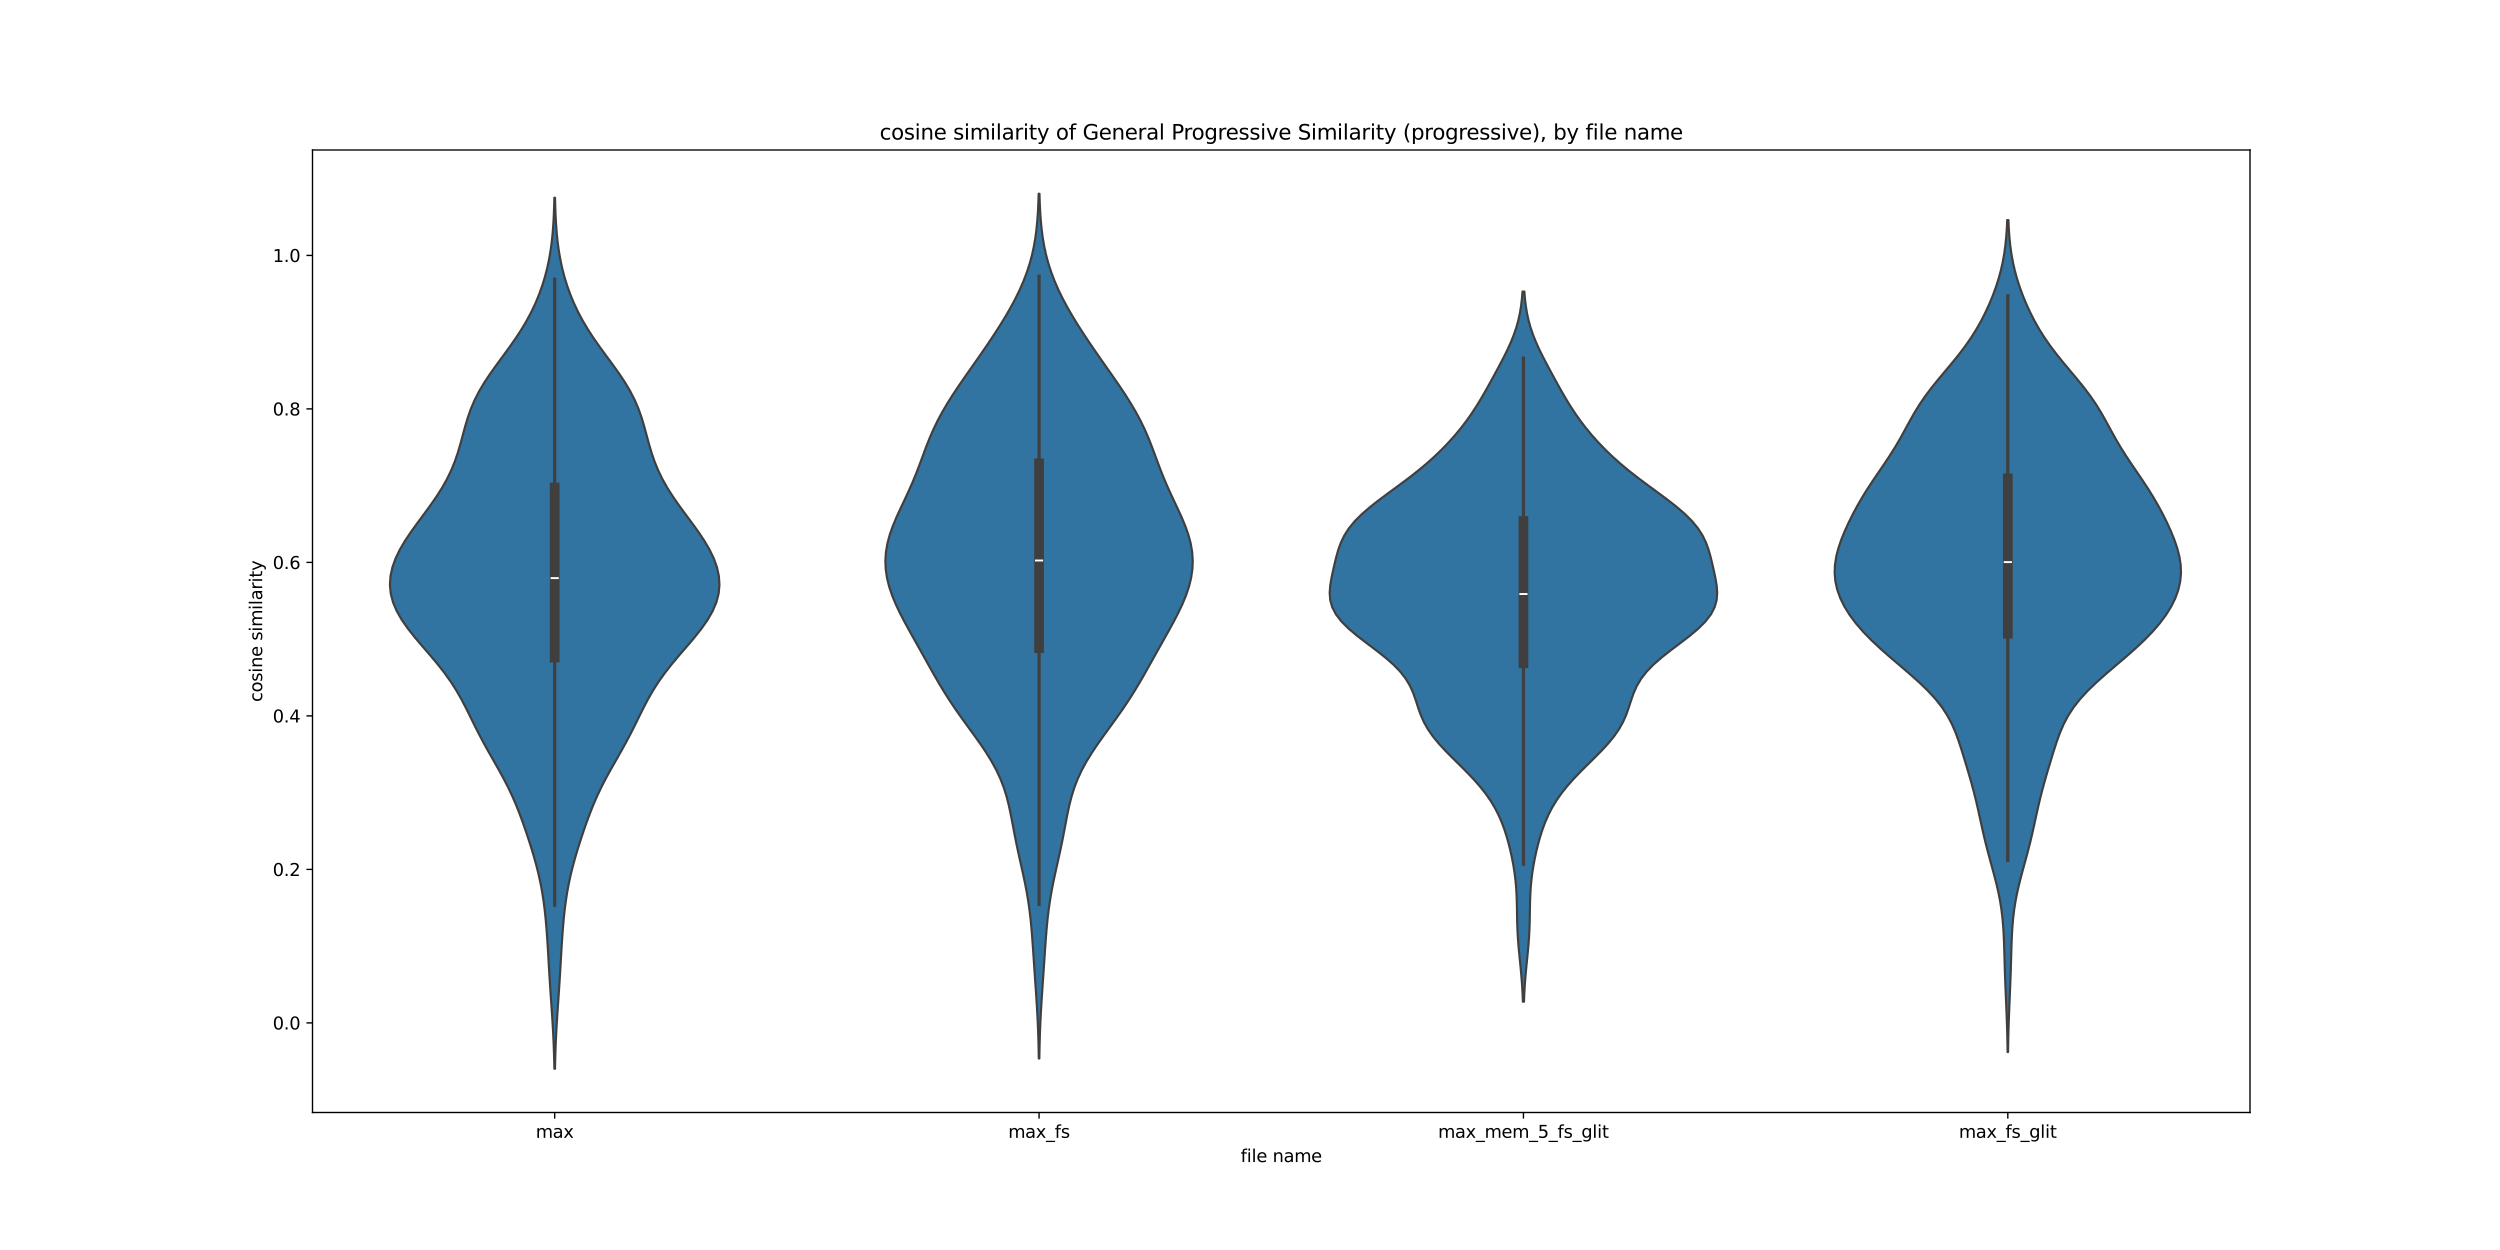 <?xml version="1.0" encoding="utf-8" standalone="no"?>
<!DOCTYPE svg PUBLIC "-//W3C//DTD SVG 1.1//EN"
  "http://www.w3.org/Graphics/SVG/1.1/DTD/svg11.dtd">
<svg xmlns:xlink="http://www.w3.org/1999/xlink" width="1440pt" height="720pt" viewBox="0 0 1440 720" xmlns="http://www.w3.org/2000/svg" version="1.1">
 <defs>
  <style type="text/css">*{stroke-linejoin: round; stroke-linecap: butt}</style>
 </defs>
 <g id="figure_1">
  <g id="patch_1">
   <path d="M 0 720 
L 1440 720 
L 1440 0 
L 0 0 
z
" style="fill: #ffffff"/>
  </g>
  <g id="axes_1">
   <g id="patch_2">
    <path d="M 180 640.8 
L 1296 640.8 
L 1296 86.4 
L 180 86.4 
z
" style="fill: #ffffff"/>
   </g>
   <g id="PolyCollection_1">
    <defs>
     <path id="m0dd99c6bcc" d="M 319.689 -104.4 
L 319.311 -104.4 
L 319.205 -109.468 
L 319.06 -114.535 
L 318.868 -119.603 
L 318.63 -124.671 
L 318.347 -129.738 
L 318.028 -134.806 
L 317.687 -139.874 
L 317.337 -144.941 
L 316.992 -150.009 
L 316.662 -155.077 
L 316.351 -160.144 
L 316.054 -165.212 
L 315.761 -170.279 
L 315.458 -175.347 
L 315.128 -180.415 
L 314.751 -185.482 
L 314.307 -190.55 
L 313.775 -195.618 
L 313.132 -200.685 
L 312.355 -205.753 
L 311.426 -210.821 
L 310.335 -215.888 
L 309.084 -220.956 
L 307.69 -226.024 
L 306.177 -231.091 
L 304.571 -236.159 
L 302.886 -241.227 
L 301.119 -246.294 
L 299.248 -251.362 
L 297.232 -256.43 
L 295.033 -261.497 
L 292.624 -266.565 
L 290.01 -271.633 
L 287.23 -276.7 
L 284.356 -281.768 
L 281.475 -286.835 
L 278.664 -291.903 
L 275.974 -296.971 
L 273.405 -302.038 
L 270.91 -307.106 
L 268.395 -312.174 
L 265.743 -317.241 
L 262.84 -322.309 
L 259.596 -327.377 
L 255.973 -332.444 
L 251.993 -337.512 
L 247.743 -342.58 
L 243.372 -347.647 
L 239.067 -352.715 
L 235.035 -357.783 
L 231.477 -362.85 
L 228.561 -367.918 
L 226.405 -372.986 
L 225.077 -378.053 
L 224.592 -383.121 
L 224.927 -388.189 
L 226.035 -393.256 
L 227.851 -398.324 
L 230.293 -403.391 
L 233.266 -408.459 
L 236.647 -413.527 
L 240.295 -418.594 
L 244.055 -423.662 
L 247.77 -428.73 
L 251.299 -433.797 
L 254.53 -438.865 
L 257.391 -443.933 
L 259.853 -449 
L 261.93 -454.068 
L 263.675 -459.136 
L 265.174 -464.203 
L 266.542 -469.271 
L 267.912 -474.339 
L 269.426 -479.406 
L 271.213 -484.474 
L 273.374 -489.542 
L 275.962 -494.609 
L 278.972 -499.677 
L 282.341 -504.745 
L 285.958 -509.812 
L 289.686 -514.88 
L 293.387 -519.948 
L 296.939 -525.015 
L 300.253 -530.083 
L 303.277 -535.15 
L 305.989 -540.218 
L 308.391 -545.286 
L 310.494 -550.353 
L 312.316 -555.421 
L 313.874 -560.489 
L 315.184 -565.556 
L 316.264 -570.624 
L 317.134 -575.692 
L 317.816 -580.759 
L 318.334 -585.827 
L 318.717 -590.895 
L 318.99 -595.962 
L 319.179 -601.03 
L 319.304 -606.098 
L 319.696 -606.098 
L 319.696 -606.098 
L 319.821 -601.03 
L 320.01 -595.962 
L 320.283 -590.895 
L 320.666 -585.827 
L 321.184 -580.759 
L 321.866 -575.692 
L 322.736 -570.624 
L 323.816 -565.556 
L 325.126 -560.489 
L 326.684 -555.421 
L 328.506 -550.353 
L 330.609 -545.286 
L 333.011 -540.218 
L 335.723 -535.15 
L 338.747 -530.083 
L 342.061 -525.015 
L 345.613 -519.948 
L 349.314 -514.88 
L 353.042 -509.812 
L 356.659 -504.745 
L 360.028 -499.677 
L 363.038 -494.609 
L 365.626 -489.542 
L 367.787 -484.474 
L 369.574 -479.406 
L 371.088 -474.339 
L 372.458 -469.271 
L 373.826 -464.203 
L 375.325 -459.136 
L 377.07 -454.068 
L 379.147 -449 
L 381.609 -443.933 
L 384.47 -438.865 
L 387.701 -433.797 
L 391.23 -428.73 
L 394.945 -423.662 
L 398.705 -418.594 
L 402.353 -413.527 
L 405.734 -408.459 
L 408.707 -403.391 
L 411.149 -398.324 
L 412.965 -393.256 
L 414.073 -388.189 
L 414.408 -383.121 
L 413.923 -378.053 
L 412.595 -372.986 
L 410.439 -367.918 
L 407.523 -362.85 
L 403.965 -357.783 
L 399.933 -352.715 
L 395.628 -347.647 
L 391.257 -342.58 
L 387.007 -337.512 
L 383.027 -332.444 
L 379.404 -327.377 
L 376.16 -322.309 
L 373.257 -317.241 
L 370.605 -312.174 
L 368.09 -307.106 
L 365.595 -302.038 
L 363.026 -296.971 
L 360.336 -291.903 
L 357.525 -286.835 
L 354.644 -281.768 
L 351.77 -276.7 
L 348.99 -271.633 
L 346.376 -266.565 
L 343.967 -261.497 
L 341.768 -256.43 
L 339.752 -251.362 
L 337.881 -246.294 
L 336.114 -241.227 
L 334.429 -236.159 
L 332.823 -231.091 
L 331.31 -226.024 
L 329.916 -220.956 
L 328.665 -215.888 
L 327.574 -210.821 
L 326.645 -205.753 
L 325.868 -200.685 
L 325.225 -195.618 
L 324.693 -190.55 
L 324.249 -185.482 
L 323.872 -180.415 
L 323.542 -175.347 
L 323.239 -170.279 
L 322.946 -165.212 
L 322.649 -160.144 
L 322.338 -155.077 
L 322.008 -150.009 
L 321.663 -144.941 
L 321.313 -139.874 
L 320.972 -134.806 
L 320.653 -129.738 
L 320.37 -124.671 
L 320.132 -119.603 
L 319.94 -114.535 
L 319.795 -109.468 
L 319.689 -104.4 
z
" style="stroke: #3f3f3f; stroke-width: 1.25"/>
    </defs>
    <g clip-path="url(#p8e306c3097)">
     <use xlink:href="#m0dd99c6bcc" x="0" y="720" style="fill: #3274a1; stroke: #3f3f3f; stroke-width: 1.25"/>
    </g>
   </g>
   <g id="PolyCollection_2">
    <defs>
     <path id="m94f3ed10e0" d="M 598.657 -110.306 
L 598.343 -110.306 
L 598.255 -115.337 
L 598.134 -120.368 
L 597.973 -125.4 
L 597.769 -130.431 
L 597.521 -135.462 
L 597.235 -140.493 
L 596.917 -145.525 
L 596.579 -150.556 
L 596.231 -155.587 
L 595.884 -160.618 
L 595.542 -165.65 
L 595.203 -170.681 
L 594.858 -175.712 
L 594.489 -180.743 
L 594.073 -185.775 
L 593.58 -190.806 
L 592.987 -195.837 
L 592.274 -200.868 
L 591.432 -205.9 
L 590.47 -210.931 
L 589.413 -215.962 
L 588.297 -220.993 
L 587.169 -226.025 
L 586.071 -231.056 
L 585.031 -236.087 
L 584.053 -241.119 
L 583.108 -246.15 
L 582.136 -251.181 
L 581.056 -256.212 
L 579.773 -261.244 
L 578.197 -266.275 
L 576.259 -271.306 
L 573.922 -276.337 
L 571.186 -281.369 
L 568.089 -286.4 
L 564.704 -291.431 
L 561.128 -296.462 
L 557.469 -301.494 
L 553.828 -306.525 
L 550.292 -311.556 
L 546.916 -316.587 
L 543.72 -321.619 
L 540.691 -326.65 
L 537.789 -331.681 
L 534.96 -336.712 
L 532.156 -341.744 
L 529.344 -346.775 
L 526.52 -351.806 
L 523.708 -356.837 
L 520.962 -361.869 
L 518.352 -366.9 
L 515.964 -371.931 
L 513.881 -376.962 
L 512.181 -381.994 
L 510.933 -387.025 
L 510.187 -392.056 
L 509.977 -397.087 
L 510.316 -402.119 
L 511.19 -407.15 
L 512.557 -412.181 
L 514.345 -417.212 
L 516.453 -422.244 
L 518.76 -427.275 
L 521.138 -432.306 
L 523.477 -437.337 
L 525.696 -442.369 
L 527.763 -447.4 
L 529.695 -452.431 
L 531.553 -457.462 
L 533.427 -462.494 
L 535.41 -467.525 
L 537.587 -472.556 
L 540.013 -477.587 
L 542.709 -482.619 
L 545.666 -487.65 
L 548.847 -492.681 
L 552.199 -497.712 
L 555.665 -502.744 
L 559.188 -507.775 
L 562.72 -512.806 
L 566.22 -517.837 
L 569.655 -522.869 
L 572.997 -527.9 
L 576.22 -532.931 
L 579.296 -537.962 
L 582.196 -542.994 
L 584.889 -548.025 
L 587.346 -553.056 
L 589.542 -558.087 
L 591.46 -563.119 
L 593.095 -568.15 
L 594.451 -573.181 
L 595.545 -578.212 
L 596.402 -583.244 
L 597.052 -588.275 
L 597.53 -593.306 
L 597.871 -598.337 
L 598.104 -603.369 
L 598.259 -608.4 
L 598.741 -608.4 
L 598.741 -608.4 
L 598.896 -603.369 
L 599.129 -598.337 
L 599.47 -593.306 
L 599.948 -588.275 
L 600.598 -583.244 
L 601.455 -578.212 
L 602.549 -573.181 
L 603.905 -568.15 
L 605.54 -563.119 
L 607.458 -558.087 
L 609.654 -553.056 
L 612.111 -548.025 
L 614.804 -542.994 
L 617.704 -537.962 
L 620.78 -532.931 
L 624.003 -527.9 
L 627.345 -522.869 
L 630.78 -517.837 
L 634.28 -512.806 
L 637.812 -507.775 
L 641.335 -502.744 
L 644.801 -497.712 
L 648.153 -492.681 
L 651.334 -487.65 
L 654.291 -482.619 
L 656.987 -477.587 
L 659.413 -472.556 
L 661.59 -467.525 
L 663.573 -462.494 
L 665.447 -457.462 
L 667.305 -452.431 
L 669.237 -447.4 
L 671.304 -442.369 
L 673.523 -437.337 
L 675.862 -432.306 
L 678.24 -427.275 
L 680.547 -422.244 
L 682.655 -417.212 
L 684.443 -412.181 
L 685.81 -407.15 
L 686.684 -402.119 
L 687.023 -397.087 
L 686.813 -392.056 
L 686.067 -387.025 
L 684.819 -381.994 
L 683.119 -376.962 
L 681.036 -371.931 
L 678.648 -366.9 
L 676.038 -361.869 
L 673.292 -356.837 
L 670.48 -351.806 
L 667.656 -346.775 
L 664.844 -341.744 
L 662.04 -336.712 
L 659.211 -331.681 
L 656.309 -326.65 
L 653.28 -321.619 
L 650.084 -316.587 
L 646.708 -311.556 
L 643.172 -306.525 
L 639.531 -301.494 
L 635.872 -296.462 
L 632.296 -291.431 
L 628.911 -286.4 
L 625.814 -281.369 
L 623.078 -276.337 
L 620.741 -271.306 
L 618.803 -266.275 
L 617.227 -261.244 
L 615.944 -256.212 
L 614.864 -251.181 
L 613.892 -246.15 
L 612.947 -241.119 
L 611.969 -236.087 
L 610.929 -231.056 
L 609.831 -226.025 
L 608.703 -220.993 
L 607.587 -215.962 
L 606.53 -210.931 
L 605.568 -205.9 
L 604.726 -200.868 
L 604.013 -195.837 
L 603.42 -190.806 
L 602.927 -185.775 
L 602.511 -180.743 
L 602.142 -175.712 
L 601.797 -170.681 
L 601.458 -165.65 
L 601.116 -160.618 
L 600.769 -155.587 
L 600.421 -150.556 
L 600.083 -145.525 
L 599.765 -140.493 
L 599.479 -135.462 
L 599.231 -130.431 
L 599.027 -125.4 
L 598.866 -120.368 
L 598.745 -115.337 
L 598.657 -110.306 
z
" style="stroke: #3f3f3f; stroke-width: 1.25"/>
    </defs>
    <g clip-path="url(#p8e306c3097)">
     <use xlink:href="#m94f3ed10e0" x="0" y="720" style="fill: #3274a1; stroke: #3f3f3f; stroke-width: 1.25"/>
    </g>
   </g>
   <g id="PolyCollection_3">
    <defs>
     <path id="m7e63acc185" d="M 877.808 -143.017 
L 877.192 -143.017 
L 877.025 -147.149 
L 876.8 -151.28 
L 876.511 -155.412 
L 876.164 -159.544 
L 875.771 -163.676 
L 875.355 -167.808 
L 874.948 -171.939 
L 874.579 -176.071 
L 874.277 -180.203 
L 874.056 -184.335 
L 873.913 -188.467 
L 873.828 -192.598 
L 873.766 -196.73 
L 873.68 -200.862 
L 873.528 -204.994 
L 873.271 -209.125 
L 872.888 -213.257 
L 872.369 -217.389 
L 871.716 -221.521 
L 870.937 -225.653 
L 870.039 -229.784 
L 869.018 -233.916 
L 867.861 -238.048 
L 866.537 -242.18 
L 865.003 -246.312 
L 863.206 -250.443 
L 861.093 -254.575 
L 858.615 -258.707 
L 855.741 -262.839 
L 852.466 -266.971 
L 848.821 -271.102 
L 844.874 -275.234 
L 840.734 -279.366 
L 836.543 -283.498 
L 832.464 -287.629 
L 828.663 -291.761 
L 825.283 -295.893 
L 822.424 -300.025 
L 820.114 -304.157 
L 818.297 -308.288 
L 816.832 -312.42 
L 815.504 -316.552 
L 814.054 -320.684 
L 812.22 -324.816 
L 809.774 -328.947 
L 806.568 -333.079 
L 802.562 -337.211 
L 797.836 -341.343 
L 792.587 -345.474 
L 787.105 -349.606 
L 781.735 -353.738 
L 776.827 -357.87 
L 772.679 -362.002 
L 769.494 -366.133 
L 767.354 -370.265 
L 766.209 -374.397 
L 765.9 -378.529 
L 766.203 -382.661 
L 766.881 -386.792 
L 767.743 -390.924 
L 768.678 -395.056 
L 769.684 -399.188 
L 770.851 -403.32 
L 772.34 -407.451 
L 774.332 -411.583 
L 776.983 -415.715 
L 780.382 -419.847 
L 784.529 -423.978 
L 789.331 -428.11 
L 794.621 -432.242 
L 800.193 -436.374 
L 805.834 -440.506 
L 811.364 -444.637 
L 816.65 -448.769 
L 821.617 -452.901 
L 826.24 -457.033 
L 830.527 -461.165 
L 834.499 -465.296 
L 838.182 -469.428 
L 841.593 -473.56 
L 844.749 -477.692 
L 847.666 -481.824 
L 850.37 -485.955 
L 852.899 -490.087 
L 855.298 -494.219 
L 857.615 -498.351 
L 859.886 -502.482 
L 862.128 -506.614 
L 864.334 -510.746 
L 866.474 -514.878 
L 868.5 -519.01 
L 870.362 -523.141 
L 872.012 -527.273 
L 873.418 -531.405 
L 874.567 -535.537 
L 875.468 -539.669 
L 876.144 -543.8 
L 876.629 -547.932 
L 876.962 -552.064 
L 878.038 -552.064 
L 878.038 -552.064 
L 878.371 -547.932 
L 878.856 -543.8 
L 879.532 -539.669 
L 880.433 -535.537 
L 881.582 -531.405 
L 882.988 -527.273 
L 884.638 -523.141 
L 886.5 -519.01 
L 888.526 -514.878 
L 890.666 -510.746 
L 892.872 -506.614 
L 895.114 -502.482 
L 897.385 -498.351 
L 899.702 -494.219 
L 902.101 -490.087 
L 904.63 -485.955 
L 907.334 -481.824 
L 910.251 -477.692 
L 913.407 -473.56 
L 916.818 -469.428 
L 920.501 -465.296 
L 924.473 -461.165 
L 928.76 -457.033 
L 933.383 -452.901 
L 938.35 -448.769 
L 943.636 -444.637 
L 949.166 -440.506 
L 954.807 -436.374 
L 960.379 -432.242 
L 965.669 -428.11 
L 970.471 -423.978 
L 974.618 -419.847 
L 978.017 -415.715 
L 980.668 -411.583 
L 982.66 -407.451 
L 984.149 -403.32 
L 985.316 -399.188 
L 986.322 -395.056 
L 987.257 -390.924 
L 988.119 -386.792 
L 988.797 -382.661 
L 989.1 -378.529 
L 988.791 -374.397 
L 987.646 -370.265 
L 985.506 -366.133 
L 982.321 -362.002 
L 978.173 -357.87 
L 973.265 -353.738 
L 967.895 -349.606 
L 962.413 -345.474 
L 957.164 -341.343 
L 952.438 -337.211 
L 948.432 -333.079 
L 945.226 -328.947 
L 942.78 -324.816 
L 940.946 -320.684 
L 939.496 -316.552 
L 938.168 -312.42 
L 936.703 -308.288 
L 934.886 -304.157 
L 932.576 -300.025 
L 929.717 -295.893 
L 926.337 -291.761 
L 922.536 -287.629 
L 918.457 -283.498 
L 914.266 -279.366 
L 910.126 -275.234 
L 906.179 -271.102 
L 902.534 -266.971 
L 899.259 -262.839 
L 896.385 -258.707 
L 893.907 -254.575 
L 891.794 -250.443 
L 889.997 -246.312 
L 888.463 -242.18 
L 887.139 -238.048 
L 885.982 -233.916 
L 884.961 -229.784 
L 884.063 -225.653 
L 883.284 -221.521 
L 882.631 -217.389 
L 882.112 -213.257 
L 881.729 -209.125 
L 881.472 -204.994 
L 881.32 -200.862 
L 881.234 -196.73 
L 881.172 -192.598 
L 881.087 -188.467 
L 880.944 -184.335 
L 880.723 -180.203 
L 880.421 -176.071 
L 880.052 -171.939 
L 879.645 -167.808 
L 879.229 -163.676 
L 878.836 -159.544 
L 878.489 -155.412 
L 878.2 -151.28 
L 877.975 -147.149 
L 877.808 -143.017 
z
" style="stroke: #3f3f3f; stroke-width: 1.25"/>
    </defs>
    <g clip-path="url(#p8e306c3097)">
     <use xlink:href="#m7e63acc185" x="0" y="720" style="fill: #3274a1; stroke: #3f3f3f; stroke-width: 1.25"/>
    </g>
   </g>
   <g id="PolyCollection_4">
    <defs>
     <path id="m469a678c5e" d="M 1156.637 -114.022 
L 1156.363 -114.022 
L 1156.288 -118.863 
L 1156.185 -123.703 
L 1156.052 -128.544 
L 1155.889 -133.385 
L 1155.702 -138.225 
L 1155.499 -143.066 
L 1155.292 -147.906 
L 1155.092 -152.747 
L 1154.91 -157.587 
L 1154.752 -162.428 
L 1154.612 -167.268 
L 1154.478 -172.109 
L 1154.324 -176.949 
L 1154.116 -181.79 
L 1153.815 -186.631 
L 1153.384 -191.471 
L 1152.791 -196.312 
L 1152.019 -201.152 
L 1151.067 -205.993 
L 1149.954 -210.833 
L 1148.718 -215.674 
L 1147.409 -220.514 
L 1146.083 -225.355 
L 1144.788 -230.195 
L 1143.561 -235.036 
L 1142.412 -239.876 
L 1141.329 -244.717 
L 1140.277 -249.558 
L 1139.21 -254.398 
L 1138.083 -259.239 
L 1136.869 -264.079 
L 1135.562 -268.92 
L 1134.177 -273.76 
L 1132.743 -278.601 
L 1131.281 -283.441 
L 1129.784 -288.282 
L 1128.201 -293.122 
L 1126.434 -297.963 
L 1124.349 -302.804 
L 1121.799 -307.644 
L 1118.659 -312.485 
L 1114.858 -317.325 
L 1110.402 -322.166 
L 1105.375 -327.006 
L 1099.932 -331.847 
L 1094.27 -336.687 
L 1088.595 -341.528 
L 1083.098 -346.368 
L 1077.936 -351.209 
L 1073.223 -356.05 
L 1069.036 -360.89 
L 1065.421 -365.731 
L 1062.408 -370.571 
L 1060.02 -375.412 
L 1058.276 -380.252 
L 1057.187 -385.093 
L 1056.753 -389.933 
L 1056.946 -394.774 
L 1057.714 -399.614 
L 1058.976 -404.455 
L 1060.636 -409.296 
L 1062.603 -414.136 
L 1064.808 -418.977 
L 1067.212 -423.817 
L 1069.809 -428.658 
L 1072.608 -433.498 
L 1075.61 -438.339 
L 1078.789 -443.179 
L 1082.081 -448.02 
L 1085.386 -452.86 
L 1088.598 -457.701 
L 1091.635 -462.542 
L 1094.469 -467.382 
L 1097.146 -472.223 
L 1099.776 -477.063 
L 1102.502 -481.904 
L 1105.461 -486.744 
L 1108.744 -491.585 
L 1112.366 -496.425 
L 1116.264 -501.266 
L 1120.315 -506.106 
L 1124.37 -510.947 
L 1128.287 -515.788 
L 1131.959 -520.628 
L 1135.326 -525.469 
L 1138.372 -530.309 
L 1141.115 -535.15 
L 1143.586 -539.99 
L 1145.814 -544.831 
L 1147.816 -549.671 
L 1149.597 -554.512 
L 1151.154 -559.352 
L 1152.48 -564.193 
L 1153.572 -569.034 
L 1154.441 -573.874 
L 1155.104 -578.715 
L 1155.589 -583.555 
L 1155.929 -588.396 
L 1156.156 -593.236 
L 1156.844 -593.236 
L 1156.844 -593.236 
L 1157.071 -588.396 
L 1157.411 -583.555 
L 1157.896 -578.715 
L 1158.559 -573.874 
L 1159.428 -569.034 
L 1160.52 -564.193 
L 1161.846 -559.352 
L 1163.403 -554.512 
L 1165.184 -549.671 
L 1167.186 -544.831 
L 1169.414 -539.99 
L 1171.885 -535.15 
L 1174.628 -530.309 
L 1177.674 -525.469 
L 1181.041 -520.628 
L 1184.713 -515.788 
L 1188.63 -510.947 
L 1192.685 -506.106 
L 1196.736 -501.266 
L 1200.634 -496.425 
L 1204.256 -491.585 
L 1207.539 -486.744 
L 1210.498 -481.904 
L 1213.224 -477.063 
L 1215.854 -472.223 
L 1218.531 -467.382 
L 1221.365 -462.542 
L 1224.402 -457.701 
L 1227.614 -452.86 
L 1230.919 -448.02 
L 1234.211 -443.179 
L 1237.39 -438.339 
L 1240.392 -433.498 
L 1243.191 -428.658 
L 1245.788 -423.817 
L 1248.192 -418.977 
L 1250.397 -414.136 
L 1252.364 -409.296 
L 1254.024 -404.455 
L 1255.286 -399.614 
L 1256.054 -394.774 
L 1256.247 -389.933 
L 1255.813 -385.093 
L 1254.724 -380.252 
L 1252.98 -375.412 
L 1250.592 -370.571 
L 1247.579 -365.731 
L 1243.964 -360.89 
L 1239.777 -356.05 
L 1235.064 -351.209 
L 1229.902 -346.368 
L 1224.405 -341.528 
L 1218.73 -336.687 
L 1213.068 -331.847 
L 1207.625 -327.006 
L 1202.598 -322.166 
L 1198.142 -317.325 
L 1194.341 -312.485 
L 1191.201 -307.644 
L 1188.651 -302.804 
L 1186.566 -297.963 
L 1184.799 -293.122 
L 1183.216 -288.282 
L 1181.719 -283.441 
L 1180.257 -278.601 
L 1178.823 -273.76 
L 1177.438 -268.92 
L 1176.131 -264.079 
L 1174.917 -259.239 
L 1173.79 -254.398 
L 1172.723 -249.558 
L 1171.671 -244.717 
L 1170.588 -239.876 
L 1169.439 -235.036 
L 1168.212 -230.195 
L 1166.917 -225.355 
L 1165.591 -220.514 
L 1164.282 -215.674 
L 1163.046 -210.833 
L 1161.933 -205.993 
L 1160.981 -201.152 
L 1160.209 -196.312 
L 1159.616 -191.471 
L 1159.185 -186.631 
L 1158.884 -181.79 
L 1158.676 -176.949 
L 1158.522 -172.109 
L 1158.388 -167.268 
L 1158.248 -162.428 
L 1158.09 -157.587 
L 1157.908 -152.747 
L 1157.708 -147.906 
L 1157.501 -143.066 
L 1157.298 -138.225 
L 1157.111 -133.385 
L 1156.948 -128.544 
L 1156.815 -123.703 
L 1156.712 -118.863 
L 1156.637 -114.022 
z
" style="stroke: #3f3f3f; stroke-width: 1.25"/>
    </defs>
    <g clip-path="url(#p8e306c3097)">
     <use xlink:href="#m469a678c5e" x="0" y="720" style="fill: #3274a1; stroke: #3f3f3f; stroke-width: 1.25"/>
    </g>
   </g>
   <g id="matplotlib.axis_1">
    <g id="xtick_1">
     <g id="line2d_1">
      <defs>
       <path id="m6d6b6eab0c" d="M 0 0 
L 0 3.5 
" style="stroke: #000000; stroke-width: 0.8"/>
      </defs>
      <g>
       <use xlink:href="#m6d6b6eab0c" x="319.5" y="640.8" style="stroke: #000000; stroke-width: 0.8"/>
      </g>
     </g>
     <g id="text_1">
      <!-- max -->
      <g transform="translate(308.606 655.398) scale(0.1 -0.1)">
       <defs>
        <path id="DejaVuSans-6d" d="M 3328 2828 
Q 3544 3216 3844 3400 
Q 4144 3584 4550 3584 
Q 5097 3584 5394 3201 
Q 5691 2819 5691 2113 
L 5691 0 
L 5113 0 
L 5113 2094 
Q 5113 2597 4934 2840 
Q 4756 3084 4391 3084 
Q 3944 3084 3684 2787 
Q 3425 2491 3425 1978 
L 3425 0 
L 2847 0 
L 2847 2094 
Q 2847 2600 2669 2842 
Q 2491 3084 2119 3084 
Q 1678 3084 1418 2786 
Q 1159 2488 1159 1978 
L 1159 0 
L 581 0 
L 581 3500 
L 1159 3500 
L 1159 2956 
Q 1356 3278 1631 3431 
Q 1906 3584 2284 3584 
Q 2666 3584 2933 3390 
Q 3200 3197 3328 2828 
z
" transform="scale(0.016)"/>
        <path id="DejaVuSans-61" d="M 2194 1759 
Q 1497 1759 1228 1600 
Q 959 1441 959 1056 
Q 959 750 1161 570 
Q 1363 391 1709 391 
Q 2188 391 2477 730 
Q 2766 1069 2766 1631 
L 2766 1759 
L 2194 1759 
z
M 3341 1997 
L 3341 0 
L 2766 0 
L 2766 531 
Q 2569 213 2275 61 
Q 1981 -91 1556 -91 
Q 1019 -91 701 211 
Q 384 513 384 1019 
Q 384 1609 779 1909 
Q 1175 2209 1959 2209 
L 2766 2209 
L 2766 2266 
Q 2766 2663 2505 2880 
Q 2244 3097 1772 3097 
Q 1472 3097 1187 3025 
Q 903 2953 641 2809 
L 641 3341 
Q 956 3463 1253 3523 
Q 1550 3584 1831 3584 
Q 2591 3584 2966 3190 
Q 3341 2797 3341 1997 
z
" transform="scale(0.016)"/>
        <path id="DejaVuSans-78" d="M 3513 3500 
L 2247 1797 
L 3578 0 
L 2900 0 
L 1881 1375 
L 863 0 
L 184 0 
L 1544 1831 
L 300 3500 
L 978 3500 
L 1906 2253 
L 2834 3500 
L 3513 3500 
z
" transform="scale(0.016)"/>
       </defs>
       <use xlink:href="#DejaVuSans-6d"/>
       <use xlink:href="#DejaVuSans-61" x="97.412"/>
       <use xlink:href="#DejaVuSans-78" x="158.691"/>
      </g>
     </g>
    </g>
    <g id="xtick_2">
     <g id="line2d_2">
      <g>
       <use xlink:href="#m6d6b6eab0c" x="598.5" y="640.8" style="stroke: #000000; stroke-width: 0.8"/>
      </g>
     </g>
     <g id="text_2">
      <!-- max_fs -->
      <g transform="translate(580.741 655.398) scale(0.1 -0.1)">
       <defs>
        <path id="DejaVuSans-5f" d="M 3263 -1063 
L 3263 -1509 
L -63 -1509 
L -63 -1063 
L 3263 -1063 
z
" transform="scale(0.016)"/>
        <path id="DejaVuSans-66" d="M 2375 4863 
L 2375 4384 
L 1825 4384 
Q 1516 4384 1395 4259 
Q 1275 4134 1275 3809 
L 1275 3500 
L 2222 3500 
L 2222 3053 
L 1275 3053 
L 1275 0 
L 697 0 
L 697 3053 
L 147 3053 
L 147 3500 
L 697 3500 
L 697 3744 
Q 697 4328 969 4595 
Q 1241 4863 1831 4863 
L 2375 4863 
z
" transform="scale(0.016)"/>
        <path id="DejaVuSans-73" d="M 2834 3397 
L 2834 2853 
Q 2591 2978 2328 3040 
Q 2066 3103 1784 3103 
Q 1356 3103 1142 2972 
Q 928 2841 928 2578 
Q 928 2378 1081 2264 
Q 1234 2150 1697 2047 
L 1894 2003 
Q 2506 1872 2764 1633 
Q 3022 1394 3022 966 
Q 3022 478 2636 193 
Q 2250 -91 1575 -91 
Q 1294 -91 989 -36 
Q 684 19 347 128 
L 347 722 
Q 666 556 975 473 
Q 1284 391 1588 391 
Q 1994 391 2212 530 
Q 2431 669 2431 922 
Q 2431 1156 2273 1281 
Q 2116 1406 1581 1522 
L 1381 1569 
Q 847 1681 609 1914 
Q 372 2147 372 2553 
Q 372 3047 722 3315 
Q 1072 3584 1716 3584 
Q 2034 3584 2315 3537 
Q 2597 3491 2834 3397 
z
" transform="scale(0.016)"/>
       </defs>
       <use xlink:href="#DejaVuSans-6d"/>
       <use xlink:href="#DejaVuSans-61" x="97.412"/>
       <use xlink:href="#DejaVuSans-78" x="158.691"/>
       <use xlink:href="#DejaVuSans-5f" x="217.871"/>
       <use xlink:href="#DejaVuSans-66" x="267.871"/>
       <use xlink:href="#DejaVuSans-73" x="303.076"/>
      </g>
     </g>
    </g>
    <g id="xtick_3">
     <g id="line2d_3">
      <g>
       <use xlink:href="#m6d6b6eab0c" x="877.5" y="640.8" style="stroke: #000000; stroke-width: 0.8"/>
      </g>
     </g>
     <g id="text_3">
      <!-- max_mem_5_fs_glit -->
      <g transform="translate(828.33 655.398) scale(0.1 -0.1)">
       <defs>
        <path id="DejaVuSans-65" d="M 3597 1894 
L 3597 1613 
L 953 1613 
Q 991 1019 1311 708 
Q 1631 397 2203 397 
Q 2534 397 2845 478 
Q 3156 559 3463 722 
L 3463 178 
Q 3153 47 2828 -22 
Q 2503 -91 2169 -91 
Q 1331 -91 842 396 
Q 353 884 353 1716 
Q 353 2575 817 3079 
Q 1281 3584 2069 3584 
Q 2775 3584 3186 3129 
Q 3597 2675 3597 1894 
z
M 3022 2063 
Q 3016 2534 2758 2815 
Q 2500 3097 2075 3097 
Q 1594 3097 1305 2825 
Q 1016 2553 972 2059 
L 3022 2063 
z
" transform="scale(0.016)"/>
        <path id="DejaVuSans-35" d="M 691 4666 
L 3169 4666 
L 3169 4134 
L 1269 4134 
L 1269 2991 
Q 1406 3038 1543 3061 
Q 1681 3084 1819 3084 
Q 2600 3084 3056 2656 
Q 3513 2228 3513 1497 
Q 3513 744 3044 326 
Q 2575 -91 1722 -91 
Q 1428 -91 1123 -41 
Q 819 9 494 109 
L 494 744 
Q 775 591 1075 516 
Q 1375 441 1709 441 
Q 2250 441 2565 725 
Q 2881 1009 2881 1497 
Q 2881 1984 2565 2268 
Q 2250 2553 1709 2553 
Q 1456 2553 1204 2497 
Q 953 2441 691 2322 
L 691 4666 
z
" transform="scale(0.016)"/>
        <path id="DejaVuSans-67" d="M 2906 1791 
Q 2906 2416 2648 2759 
Q 2391 3103 1925 3103 
Q 1463 3103 1205 2759 
Q 947 2416 947 1791 
Q 947 1169 1205 825 
Q 1463 481 1925 481 
Q 2391 481 2648 825 
Q 2906 1169 2906 1791 
z
M 3481 434 
Q 3481 -459 3084 -895 
Q 2688 -1331 1869 -1331 
Q 1566 -1331 1297 -1286 
Q 1028 -1241 775 -1147 
L 775 -588 
Q 1028 -725 1275 -790 
Q 1522 -856 1778 -856 
Q 2344 -856 2625 -561 
Q 2906 -266 2906 331 
L 2906 616 
Q 2728 306 2450 153 
Q 2172 0 1784 0 
Q 1141 0 747 490 
Q 353 981 353 1791 
Q 353 2603 747 3093 
Q 1141 3584 1784 3584 
Q 2172 3584 2450 3431 
Q 2728 3278 2906 2969 
L 2906 3500 
L 3481 3500 
L 3481 434 
z
" transform="scale(0.016)"/>
        <path id="DejaVuSans-6c" d="M 603 4863 
L 1178 4863 
L 1178 0 
L 603 0 
L 603 4863 
z
" transform="scale(0.016)"/>
        <path id="DejaVuSans-69" d="M 603 3500 
L 1178 3500 
L 1178 0 
L 603 0 
L 603 3500 
z
M 603 4863 
L 1178 4863 
L 1178 4134 
L 603 4134 
L 603 4863 
z
" transform="scale(0.016)"/>
        <path id="DejaVuSans-74" d="M 1172 4494 
L 1172 3500 
L 2356 3500 
L 2356 3053 
L 1172 3053 
L 1172 1153 
Q 1172 725 1289 603 
Q 1406 481 1766 481 
L 2356 481 
L 2356 0 
L 1766 0 
Q 1100 0 847 248 
Q 594 497 594 1153 
L 594 3053 
L 172 3053 
L 172 3500 
L 594 3500 
L 594 4494 
L 1172 4494 
z
" transform="scale(0.016)"/>
       </defs>
       <use xlink:href="#DejaVuSans-6d"/>
       <use xlink:href="#DejaVuSans-61" x="97.412"/>
       <use xlink:href="#DejaVuSans-78" x="158.691"/>
       <use xlink:href="#DejaVuSans-5f" x="217.871"/>
       <use xlink:href="#DejaVuSans-6d" x="267.871"/>
       <use xlink:href="#DejaVuSans-65" x="365.283"/>
       <use xlink:href="#DejaVuSans-6d" x="426.807"/>
       <use xlink:href="#DejaVuSans-5f" x="524.219"/>
       <use xlink:href="#DejaVuSans-35" x="574.219"/>
       <use xlink:href="#DejaVuSans-5f" x="637.842"/>
       <use xlink:href="#DejaVuSans-66" x="687.842"/>
       <use xlink:href="#DejaVuSans-73" x="723.047"/>
       <use xlink:href="#DejaVuSans-5f" x="775.146"/>
       <use xlink:href="#DejaVuSans-67" x="825.146"/>
       <use xlink:href="#DejaVuSans-6c" x="888.623"/>
       <use xlink:href="#DejaVuSans-69" x="916.406"/>
       <use xlink:href="#DejaVuSans-74" x="944.189"/>
      </g>
     </g>
    </g>
    <g id="xtick_4">
     <g id="line2d_4">
      <g>
       <use xlink:href="#m6d6b6eab0c" x="1156.5" y="640.8" style="stroke: #000000; stroke-width: 0.8"/>
      </g>
     </g>
     <g id="text_4">
      <!-- max_fs_glit -->
      <g transform="translate(1128.329 655.398) scale(0.1 -0.1)">
       <use xlink:href="#DejaVuSans-6d"/>
       <use xlink:href="#DejaVuSans-61" x="97.412"/>
       <use xlink:href="#DejaVuSans-78" x="158.691"/>
       <use xlink:href="#DejaVuSans-5f" x="217.871"/>
       <use xlink:href="#DejaVuSans-66" x="267.871"/>
       <use xlink:href="#DejaVuSans-73" x="303.076"/>
       <use xlink:href="#DejaVuSans-5f" x="355.176"/>
       <use xlink:href="#DejaVuSans-67" x="405.176"/>
       <use xlink:href="#DejaVuSans-6c" x="468.652"/>
       <use xlink:href="#DejaVuSans-69" x="496.436"/>
       <use xlink:href="#DejaVuSans-74" x="524.219"/>
      </g>
     </g>
    </g>
    <g id="text_5">
     <!-- file name -->
     <g transform="translate(714.616 669.355) scale(0.1 -0.1)">
      <defs>
       <path id="DejaVuSans-20" transform="scale(0.016)"/>
       <path id="DejaVuSans-6e" d="M 3513 2113 
L 3513 0 
L 2938 0 
L 2938 2094 
Q 2938 2591 2744 2837 
Q 2550 3084 2163 3084 
Q 1697 3084 1428 2787 
Q 1159 2491 1159 1978 
L 1159 0 
L 581 0 
L 581 3500 
L 1159 3500 
L 1159 2956 
Q 1366 3272 1645 3428 
Q 1925 3584 2291 3584 
Q 2894 3584 3203 3211 
Q 3513 2838 3513 2113 
z
" transform="scale(0.016)"/>
      </defs>
      <use xlink:href="#DejaVuSans-66"/>
      <use xlink:href="#DejaVuSans-69" x="35.205"/>
      <use xlink:href="#DejaVuSans-6c" x="62.988"/>
      <use xlink:href="#DejaVuSans-65" x="90.771"/>
      <use xlink:href="#DejaVuSans-20" x="152.295"/>
      <use xlink:href="#DejaVuSans-6e" x="184.082"/>
      <use xlink:href="#DejaVuSans-61" x="247.461"/>
      <use xlink:href="#DejaVuSans-6d" x="308.74"/>
      <use xlink:href="#DejaVuSans-65" x="406.152"/>
     </g>
    </g>
   </g>
   <g id="matplotlib.axis_2">
    <g id="ytick_1">
     <g id="line2d_5">
      <defs>
       <path id="m6c1915f065" d="M 0 0 
L -3.5 0 
" style="stroke: #000000; stroke-width: 0.8"/>
      </defs>
      <g>
       <use xlink:href="#m6c1915f065" x="180" y="589.19" style="stroke: #000000; stroke-width: 0.8"/>
      </g>
     </g>
     <g id="text_6">
      <!-- 0.0 -->
      <g transform="translate(157.097 592.989) scale(0.1 -0.1)">
       <defs>
        <path id="DejaVuSans-30" d="M 2034 4250 
Q 1547 4250 1301 3770 
Q 1056 3291 1056 2328 
Q 1056 1369 1301 889 
Q 1547 409 2034 409 
Q 2525 409 2770 889 
Q 3016 1369 3016 2328 
Q 3016 3291 2770 3770 
Q 2525 4250 2034 4250 
z
M 2034 4750 
Q 2819 4750 3233 4129 
Q 3647 3509 3647 2328 
Q 3647 1150 3233 529 
Q 2819 -91 2034 -91 
Q 1250 -91 836 529 
Q 422 1150 422 2328 
Q 422 3509 836 4129 
Q 1250 4750 2034 4750 
z
" transform="scale(0.016)"/>
        <path id="DejaVuSans-2e" d="M 684 794 
L 1344 794 
L 1344 0 
L 684 0 
L 684 794 
z
" transform="scale(0.016)"/>
       </defs>
       <use xlink:href="#DejaVuSans-30"/>
       <use xlink:href="#DejaVuSans-2e" x="63.623"/>
       <use xlink:href="#DejaVuSans-30" x="95.41"/>
      </g>
     </g>
    </g>
    <g id="ytick_2">
     <g id="line2d_6">
      <g>
       <use xlink:href="#m6c1915f065" x="180" y="500.774" style="stroke: #000000; stroke-width: 0.8"/>
      </g>
     </g>
     <g id="text_7">
      <!-- 0.2 -->
      <g transform="translate(157.097 504.574) scale(0.1 -0.1)">
       <defs>
        <path id="DejaVuSans-32" d="M 1228 531 
L 3431 531 
L 3431 0 
L 469 0 
L 469 531 
Q 828 903 1448 1529 
Q 2069 2156 2228 2338 
Q 2531 2678 2651 2914 
Q 2772 3150 2772 3378 
Q 2772 3750 2511 3984 
Q 2250 4219 1831 4219 
Q 1534 4219 1204 4116 
Q 875 4013 500 3803 
L 500 4441 
Q 881 4594 1212 4672 
Q 1544 4750 1819 4750 
Q 2544 4750 2975 4387 
Q 3406 4025 3406 3419 
Q 3406 3131 3298 2873 
Q 3191 2616 2906 2266 
Q 2828 2175 2409 1742 
Q 1991 1309 1228 531 
z
" transform="scale(0.016)"/>
       </defs>
       <use xlink:href="#DejaVuSans-30"/>
       <use xlink:href="#DejaVuSans-2e" x="63.623"/>
       <use xlink:href="#DejaVuSans-32" x="95.41"/>
      </g>
     </g>
    </g>
    <g id="ytick_3">
     <g id="line2d_7">
      <g>
       <use xlink:href="#m6c1915f065" x="180" y="412.359" style="stroke: #000000; stroke-width: 0.8"/>
      </g>
     </g>
     <g id="text_8">
      <!-- 0.4 -->
      <g transform="translate(157.097 416.158) scale(0.1 -0.1)">
       <defs>
        <path id="DejaVuSans-34" d="M 2419 4116 
L 825 1625 
L 2419 1625 
L 2419 4116 
z
M 2253 4666 
L 3047 4666 
L 3047 1625 
L 3713 1625 
L 3713 1100 
L 3047 1100 
L 3047 0 
L 2419 0 
L 2419 1100 
L 313 1100 
L 313 1709 
L 2253 4666 
z
" transform="scale(0.016)"/>
       </defs>
       <use xlink:href="#DejaVuSans-30"/>
       <use xlink:href="#DejaVuSans-2e" x="63.623"/>
       <use xlink:href="#DejaVuSans-34" x="95.41"/>
      </g>
     </g>
    </g>
    <g id="ytick_4">
     <g id="line2d_8">
      <g>
       <use xlink:href="#m6c1915f065" x="180" y="323.944" style="stroke: #000000; stroke-width: 0.8"/>
      </g>
     </g>
     <g id="text_9">
      <!-- 0.6 -->
      <g transform="translate(157.097 327.743) scale(0.1 -0.1)">
       <defs>
        <path id="DejaVuSans-36" d="M 2113 2584 
Q 1688 2584 1439 2293 
Q 1191 2003 1191 1497 
Q 1191 994 1439 701 
Q 1688 409 2113 409 
Q 2538 409 2786 701 
Q 3034 994 3034 1497 
Q 3034 2003 2786 2293 
Q 2538 2584 2113 2584 
z
M 3366 4563 
L 3366 3988 
Q 3128 4100 2886 4159 
Q 2644 4219 2406 4219 
Q 1781 4219 1451 3797 
Q 1122 3375 1075 2522 
Q 1259 2794 1537 2939 
Q 1816 3084 2150 3084 
Q 2853 3084 3261 2657 
Q 3669 2231 3669 1497 
Q 3669 778 3244 343 
Q 2819 -91 2113 -91 
Q 1303 -91 875 529 
Q 447 1150 447 2328 
Q 447 3434 972 4092 
Q 1497 4750 2381 4750 
Q 2619 4750 2861 4703 
Q 3103 4656 3366 4563 
z
" transform="scale(0.016)"/>
       </defs>
       <use xlink:href="#DejaVuSans-30"/>
       <use xlink:href="#DejaVuSans-2e" x="63.623"/>
       <use xlink:href="#DejaVuSans-36" x="95.41"/>
      </g>
     </g>
    </g>
    <g id="ytick_5">
     <g id="line2d_9">
      <g>
       <use xlink:href="#m6c1915f065" x="180" y="235.528" style="stroke: #000000; stroke-width: 0.8"/>
      </g>
     </g>
     <g id="text_10">
      <!-- 0.8 -->
      <g transform="translate(157.097 239.328) scale(0.1 -0.1)">
       <defs>
        <path id="DejaVuSans-38" d="M 2034 2216 
Q 1584 2216 1326 1975 
Q 1069 1734 1069 1313 
Q 1069 891 1326 650 
Q 1584 409 2034 409 
Q 2484 409 2743 651 
Q 3003 894 3003 1313 
Q 3003 1734 2745 1975 
Q 2488 2216 2034 2216 
z
M 1403 2484 
Q 997 2584 770 2862 
Q 544 3141 544 3541 
Q 544 4100 942 4425 
Q 1341 4750 2034 4750 
Q 2731 4750 3128 4425 
Q 3525 4100 3525 3541 
Q 3525 3141 3298 2862 
Q 3072 2584 2669 2484 
Q 3125 2378 3379 2068 
Q 3634 1759 3634 1313 
Q 3634 634 3220 271 
Q 2806 -91 2034 -91 
Q 1263 -91 848 271 
Q 434 634 434 1313 
Q 434 1759 690 2068 
Q 947 2378 1403 2484 
z
M 1172 3481 
Q 1172 3119 1398 2916 
Q 1625 2713 2034 2713 
Q 2441 2713 2670 2916 
Q 2900 3119 2900 3481 
Q 2900 3844 2670 4047 
Q 2441 4250 2034 4250 
Q 1625 4250 1398 4047 
Q 1172 3844 1172 3481 
z
" transform="scale(0.016)"/>
       </defs>
       <use xlink:href="#DejaVuSans-30"/>
       <use xlink:href="#DejaVuSans-2e" x="63.623"/>
       <use xlink:href="#DejaVuSans-38" x="95.41"/>
      </g>
     </g>
    </g>
    <g id="ytick_6">
     <g id="line2d_10">
      <g>
       <use xlink:href="#m6c1915f065" x="180" y="147.113" style="stroke: #000000; stroke-width: 0.8"/>
      </g>
     </g>
     <g id="text_11">
      <!-- 1.0 -->
      <g transform="translate(157.097 150.912) scale(0.1 -0.1)">
       <defs>
        <path id="DejaVuSans-31" d="M 794 531 
L 1825 531 
L 1825 4091 
L 703 3866 
L 703 4441 
L 1819 4666 
L 2450 4666 
L 2450 531 
L 3481 531 
L 3481 0 
L 794 0 
L 794 531 
z
" transform="scale(0.016)"/>
       </defs>
       <use xlink:href="#DejaVuSans-31"/>
       <use xlink:href="#DejaVuSans-2e" x="63.623"/>
       <use xlink:href="#DejaVuSans-30" x="95.41"/>
      </g>
     </g>
    </g>
    <g id="text_12">
     <!-- cosine similarity -->
     <g transform="translate(151.017 404.307) rotate(-90) scale(0.1 -0.1)">
      <defs>
       <path id="DejaVuSans-63" d="M 3122 3366 
L 3122 2828 
Q 2878 2963 2633 3030 
Q 2388 3097 2138 3097 
Q 1578 3097 1268 2742 
Q 959 2388 959 1747 
Q 959 1106 1268 751 
Q 1578 397 2138 397 
Q 2388 397 2633 464 
Q 2878 531 3122 666 
L 3122 134 
Q 2881 22 2623 -34 
Q 2366 -91 2075 -91 
Q 1284 -91 818 406 
Q 353 903 353 1747 
Q 353 2603 823 3093 
Q 1294 3584 2113 3584 
Q 2378 3584 2631 3529 
Q 2884 3475 3122 3366 
z
" transform="scale(0.016)"/>
       <path id="DejaVuSans-6f" d="M 1959 3097 
Q 1497 3097 1228 2736 
Q 959 2375 959 1747 
Q 959 1119 1226 758 
Q 1494 397 1959 397 
Q 2419 397 2687 759 
Q 2956 1122 2956 1747 
Q 2956 2369 2687 2733 
Q 2419 3097 1959 3097 
z
M 1959 3584 
Q 2709 3584 3137 3096 
Q 3566 2609 3566 1747 
Q 3566 888 3137 398 
Q 2709 -91 1959 -91 
Q 1206 -91 779 398 
Q 353 888 353 1747 
Q 353 2609 779 3096 
Q 1206 3584 1959 3584 
z
" transform="scale(0.016)"/>
       <path id="DejaVuSans-72" d="M 2631 2963 
Q 2534 3019 2420 3045 
Q 2306 3072 2169 3072 
Q 1681 3072 1420 2755 
Q 1159 2438 1159 1844 
L 1159 0 
L 581 0 
L 581 3500 
L 1159 3500 
L 1159 2956 
Q 1341 3275 1631 3429 
Q 1922 3584 2338 3584 
Q 2397 3584 2469 3576 
Q 2541 3569 2628 3553 
L 2631 2963 
z
" transform="scale(0.016)"/>
       <path id="DejaVuSans-79" d="M 2059 -325 
Q 1816 -950 1584 -1140 
Q 1353 -1331 966 -1331 
L 506 -1331 
L 506 -850 
L 844 -850 
Q 1081 -850 1212 -737 
Q 1344 -625 1503 -206 
L 1606 56 
L 191 3500 
L 800 3500 
L 1894 763 
L 2988 3500 
L 3597 3500 
L 2059 -325 
z
" transform="scale(0.016)"/>
      </defs>
      <use xlink:href="#DejaVuSans-63"/>
      <use xlink:href="#DejaVuSans-6f" x="54.98"/>
      <use xlink:href="#DejaVuSans-73" x="116.162"/>
      <use xlink:href="#DejaVuSans-69" x="168.262"/>
      <use xlink:href="#DejaVuSans-6e" x="196.045"/>
      <use xlink:href="#DejaVuSans-65" x="259.424"/>
      <use xlink:href="#DejaVuSans-20" x="320.947"/>
      <use xlink:href="#DejaVuSans-73" x="352.734"/>
      <use xlink:href="#DejaVuSans-69" x="404.834"/>
      <use xlink:href="#DejaVuSans-6d" x="432.617"/>
      <use xlink:href="#DejaVuSans-69" x="530.029"/>
      <use xlink:href="#DejaVuSans-6c" x="557.812"/>
      <use xlink:href="#DejaVuSans-61" x="585.596"/>
      <use xlink:href="#DejaVuSans-72" x="646.875"/>
      <use xlink:href="#DejaVuSans-69" x="687.988"/>
      <use xlink:href="#DejaVuSans-74" x="715.771"/>
      <use xlink:href="#DejaVuSans-79" x="754.98"/>
     </g>
    </g>
   </g>
   <g id="line2d_11">
    <path d="M 319.5 521.394 
L 319.5 160.877 
" clip-path="url(#p8e306c3097)" style="fill: none; stroke: #3f3f3f; stroke-width: 1.875; stroke-linecap: square"/>
   </g>
   <g id="line2d_12">
    <path d="M 319.5 378.797 
L 319.5 280.843 
" clip-path="url(#p8e306c3097)" style="fill: none; stroke: #3f3f3f; stroke-width: 5.625; stroke-linecap: square"/>
   </g>
   <g id="line2d_13">
    <path d="M 319.5 332.988 
" clip-path="url(#p8e306c3097)" style="fill: none; stroke: #3f3f3f; stroke-width: 1.5; stroke-linecap: square"/>
    <defs>
     <path id="m48f0ed4660" d="M 2.344 0 
L -2.344 -0 
" style="stroke: #ffffff; stroke-width: 1.125"/>
    </defs>
    <g clip-path="url(#p8e306c3097)">
     <use xlink:href="#m48f0ed4660" x="319.5" y="332.988" style="fill: #ffffff; stroke: #ffffff; stroke-width: 1.125"/>
    </g>
   </g>
   <g id="line2d_14">
    <path d="M 598.5 520.928 
L 598.5 159.012 
" clip-path="url(#p8e306c3097)" style="fill: none; stroke: #3f3f3f; stroke-width: 1.875; stroke-linecap: square"/>
   </g>
   <g id="line2d_15">
    <path d="M 598.5 373.34 
L 598.5 266.892 
" clip-path="url(#p8e306c3097)" style="fill: none; stroke: #3f3f3f; stroke-width: 5.625; stroke-linecap: square"/>
   </g>
   <g id="line2d_16">
    <path d="M 598.5 322.847 
" clip-path="url(#p8e306c3097)" style="fill: none; stroke: #3f3f3f; stroke-width: 1.5; stroke-linecap: square"/>
    <g clip-path="url(#p8e306c3097)">
     <use xlink:href="#m48f0ed4660" x="598.5" y="322.847" style="fill: #ffffff; stroke: #ffffff; stroke-width: 1.125"/>
    </g>
   </g>
   <g id="line2d_17">
    <path d="M 877.5 497.729 
L 877.5 206.319 
" clip-path="url(#p8e306c3097)" style="fill: none; stroke: #3f3f3f; stroke-width: 1.875; stroke-linecap: square"/>
   </g>
   <g id="line2d_18">
    <path d="M 877.5 382.027 
L 877.5 300.119 
" clip-path="url(#p8e306c3097)" style="fill: none; stroke: #3f3f3f; stroke-width: 5.625; stroke-linecap: square"/>
   </g>
   <g id="line2d_19">
    <path d="M 877.5 342.157 
" clip-path="url(#p8e306c3097)" style="fill: none; stroke: #3f3f3f; stroke-width: 1.5; stroke-linecap: square"/>
    <g clip-path="url(#p8e306c3097)">
     <use xlink:href="#m48f0ed4660" x="877.5" y="342.157" style="fill: #ffffff; stroke: #ffffff; stroke-width: 1.125"/>
    </g>
   </g>
   <g id="line2d_20">
    <path d="M 1156.5 495.668 
L 1156.5 170.415 
" clip-path="url(#p8e306c3097)" style="fill: none; stroke: #3f3f3f; stroke-width: 1.875; stroke-linecap: square"/>
   </g>
   <g id="line2d_21">
    <path d="M 1156.5 365.042 
L 1156.5 275.575 
" clip-path="url(#p8e306c3097)" style="fill: none; stroke: #3f3f3f; stroke-width: 5.625; stroke-linecap: square"/>
   </g>
   <g id="line2d_22">
    <path d="M 1156.5 323.777 
" clip-path="url(#p8e306c3097)" style="fill: none; stroke: #3f3f3f; stroke-width: 1.5; stroke-linecap: square"/>
    <g clip-path="url(#p8e306c3097)">
     <use xlink:href="#m48f0ed4660" x="1156.5" y="323.777" style="fill: #ffffff; stroke: #ffffff; stroke-width: 1.125"/>
    </g>
   </g>
   <g id="patch_3">
    <path d="M 180 640.8 
L 180 86.4 
" style="fill: none; stroke: #000000; stroke-width: 0.8; stroke-linejoin: miter; stroke-linecap: square"/>
   </g>
   <g id="patch_4">
    <path d="M 1296 640.8 
L 1296 86.4 
" style="fill: none; stroke: #000000; stroke-width: 0.8; stroke-linejoin: miter; stroke-linecap: square"/>
   </g>
   <g id="patch_5">
    <path d="M 180 640.8 
L 1296 640.8 
" style="fill: none; stroke: #000000; stroke-width: 0.8; stroke-linejoin: miter; stroke-linecap: square"/>
   </g>
   <g id="patch_6">
    <path d="M 180 86.4 
L 1296 86.4 
" style="fill: none; stroke: #000000; stroke-width: 0.8; stroke-linejoin: miter; stroke-linecap: square"/>
   </g>
   <g id="text_13">
    <!-- cosine similarity of General Progressive Similarity (progressive), by file name -->
    <g transform="translate(506.682 80.4) scale(0.12 -0.12)">
     <defs>
      <path id="DejaVuSans-47" d="M 3809 666 
L 3809 1919 
L 2778 1919 
L 2778 2438 
L 4434 2438 
L 4434 434 
Q 4069 175 3628 42 
Q 3188 -91 2688 -91 
Q 1594 -91 976 548 
Q 359 1188 359 2328 
Q 359 3472 976 4111 
Q 1594 4750 2688 4750 
Q 3144 4750 3555 4637 
Q 3966 4525 4313 4306 
L 4313 3634 
Q 3963 3931 3569 4081 
Q 3175 4231 2741 4231 
Q 1884 4231 1454 3753 
Q 1025 3275 1025 2328 
Q 1025 1384 1454 906 
Q 1884 428 2741 428 
Q 3075 428 3337 486 
Q 3600 544 3809 666 
z
" transform="scale(0.016)"/>
      <path id="DejaVuSans-50" d="M 1259 4147 
L 1259 2394 
L 2053 2394 
Q 2494 2394 2734 2622 
Q 2975 2850 2975 3272 
Q 2975 3691 2734 3919 
Q 2494 4147 2053 4147 
L 1259 4147 
z
M 628 4666 
L 2053 4666 
Q 2838 4666 3239 4311 
Q 3641 3956 3641 3272 
Q 3641 2581 3239 2228 
Q 2838 1875 2053 1875 
L 1259 1875 
L 1259 0 
L 628 0 
L 628 4666 
z
" transform="scale(0.016)"/>
      <path id="DejaVuSans-76" d="M 191 3500 
L 800 3500 
L 1894 563 
L 2988 3500 
L 3597 3500 
L 2284 0 
L 1503 0 
L 191 3500 
z
" transform="scale(0.016)"/>
      <path id="DejaVuSans-53" d="M 3425 4513 
L 3425 3897 
Q 3066 4069 2747 4153 
Q 2428 4238 2131 4238 
Q 1616 4238 1336 4038 
Q 1056 3838 1056 3469 
Q 1056 3159 1242 3001 
Q 1428 2844 1947 2747 
L 2328 2669 
Q 3034 2534 3370 2195 
Q 3706 1856 3706 1288 
Q 3706 609 3251 259 
Q 2797 -91 1919 -91 
Q 1588 -91 1214 -16 
Q 841 59 441 206 
L 441 856 
Q 825 641 1194 531 
Q 1563 422 1919 422 
Q 2459 422 2753 634 
Q 3047 847 3047 1241 
Q 3047 1584 2836 1778 
Q 2625 1972 2144 2069 
L 1759 2144 
Q 1053 2284 737 2584 
Q 422 2884 422 3419 
Q 422 4038 858 4394 
Q 1294 4750 2059 4750 
Q 2388 4750 2728 4690 
Q 3069 4631 3425 4513 
z
" transform="scale(0.016)"/>
      <path id="DejaVuSans-28" d="M 1984 4856 
Q 1566 4138 1362 3434 
Q 1159 2731 1159 2009 
Q 1159 1288 1364 580 
Q 1569 -128 1984 -844 
L 1484 -844 
Q 1016 -109 783 600 
Q 550 1309 550 2009 
Q 550 2706 781 3412 
Q 1013 4119 1484 4856 
L 1984 4856 
z
" transform="scale(0.016)"/>
      <path id="DejaVuSans-70" d="M 1159 525 
L 1159 -1331 
L 581 -1331 
L 581 3500 
L 1159 3500 
L 1159 2969 
Q 1341 3281 1617 3432 
Q 1894 3584 2278 3584 
Q 2916 3584 3314 3078 
Q 3713 2572 3713 1747 
Q 3713 922 3314 415 
Q 2916 -91 2278 -91 
Q 1894 -91 1617 61 
Q 1341 213 1159 525 
z
M 3116 1747 
Q 3116 2381 2855 2742 
Q 2594 3103 2138 3103 
Q 1681 3103 1420 2742 
Q 1159 2381 1159 1747 
Q 1159 1113 1420 752 
Q 1681 391 2138 391 
Q 2594 391 2855 752 
Q 3116 1113 3116 1747 
z
" transform="scale(0.016)"/>
      <path id="DejaVuSans-29" d="M 513 4856 
L 1013 4856 
Q 1481 4119 1714 3412 
Q 1947 2706 1947 2009 
Q 1947 1309 1714 600 
Q 1481 -109 1013 -844 
L 513 -844 
Q 928 -128 1133 580 
Q 1338 1288 1338 2009 
Q 1338 2731 1133 3434 
Q 928 4138 513 4856 
z
" transform="scale(0.016)"/>
      <path id="DejaVuSans-2c" d="M 750 794 
L 1409 794 
L 1409 256 
L 897 -744 
L 494 -744 
L 750 256 
L 750 794 
z
" transform="scale(0.016)"/>
      <path id="DejaVuSans-62" d="M 3116 1747 
Q 3116 2381 2855 2742 
Q 2594 3103 2138 3103 
Q 1681 3103 1420 2742 
Q 1159 2381 1159 1747 
Q 1159 1113 1420 752 
Q 1681 391 2138 391 
Q 2594 391 2855 752 
Q 3116 1113 3116 1747 
z
M 1159 2969 
Q 1341 3281 1617 3432 
Q 1894 3584 2278 3584 
Q 2916 3584 3314 3078 
Q 3713 2572 3713 1747 
Q 3713 922 3314 415 
Q 2916 -91 2278 -91 
Q 1894 -91 1617 61 
Q 1341 213 1159 525 
L 1159 0 
L 581 0 
L 581 4863 
L 1159 4863 
L 1159 2969 
z
" transform="scale(0.016)"/>
     </defs>
     <use xlink:href="#DejaVuSans-63"/>
     <use xlink:href="#DejaVuSans-6f" x="54.98"/>
     <use xlink:href="#DejaVuSans-73" x="116.162"/>
     <use xlink:href="#DejaVuSans-69" x="168.262"/>
     <use xlink:href="#DejaVuSans-6e" x="196.045"/>
     <use xlink:href="#DejaVuSans-65" x="259.424"/>
     <use xlink:href="#DejaVuSans-20" x="320.947"/>
     <use xlink:href="#DejaVuSans-73" x="352.734"/>
     <use xlink:href="#DejaVuSans-69" x="404.834"/>
     <use xlink:href="#DejaVuSans-6d" x="432.617"/>
     <use xlink:href="#DejaVuSans-69" x="530.029"/>
     <use xlink:href="#DejaVuSans-6c" x="557.812"/>
     <use xlink:href="#DejaVuSans-61" x="585.596"/>
     <use xlink:href="#DejaVuSans-72" x="646.875"/>
     <use xlink:href="#DejaVuSans-69" x="687.988"/>
     <use xlink:href="#DejaVuSans-74" x="715.771"/>
     <use xlink:href="#DejaVuSans-79" x="754.98"/>
     <use xlink:href="#DejaVuSans-20" x="814.16"/>
     <use xlink:href="#DejaVuSans-6f" x="845.947"/>
     <use xlink:href="#DejaVuSans-66" x="907.129"/>
     <use xlink:href="#DejaVuSans-20" x="942.334"/>
     <use xlink:href="#DejaVuSans-47" x="974.121"/>
     <use xlink:href="#DejaVuSans-65" x="1051.611"/>
     <use xlink:href="#DejaVuSans-6e" x="1113.135"/>
     <use xlink:href="#DejaVuSans-65" x="1176.514"/>
     <use xlink:href="#DejaVuSans-72" x="1238.037"/>
     <use xlink:href="#DejaVuSans-61" x="1279.15"/>
     <use xlink:href="#DejaVuSans-6c" x="1340.43"/>
     <use xlink:href="#DejaVuSans-20" x="1368.213"/>
     <use xlink:href="#DejaVuSans-50" x="1400"/>
     <use xlink:href="#DejaVuSans-72" x="1458.553"/>
     <use xlink:href="#DejaVuSans-6f" x="1497.416"/>
     <use xlink:href="#DejaVuSans-67" x="1558.598"/>
     <use xlink:href="#DejaVuSans-72" x="1622.074"/>
     <use xlink:href="#DejaVuSans-65" x="1660.938"/>
     <use xlink:href="#DejaVuSans-73" x="1722.461"/>
     <use xlink:href="#DejaVuSans-73" x="1774.561"/>
     <use xlink:href="#DejaVuSans-69" x="1826.66"/>
     <use xlink:href="#DejaVuSans-76" x="1854.443"/>
     <use xlink:href="#DejaVuSans-65" x="1913.623"/>
     <use xlink:href="#DejaVuSans-20" x="1975.146"/>
     <use xlink:href="#DejaVuSans-53" x="2006.934"/>
     <use xlink:href="#DejaVuSans-69" x="2070.41"/>
     <use xlink:href="#DejaVuSans-6d" x="2098.193"/>
     <use xlink:href="#DejaVuSans-69" x="2195.605"/>
     <use xlink:href="#DejaVuSans-6c" x="2223.389"/>
     <use xlink:href="#DejaVuSans-61" x="2251.172"/>
     <use xlink:href="#DejaVuSans-72" x="2312.451"/>
     <use xlink:href="#DejaVuSans-69" x="2353.564"/>
     <use xlink:href="#DejaVuSans-74" x="2381.348"/>
     <use xlink:href="#DejaVuSans-79" x="2420.557"/>
     <use xlink:href="#DejaVuSans-20" x="2479.736"/>
     <use xlink:href="#DejaVuSans-28" x="2511.523"/>
     <use xlink:href="#DejaVuSans-70" x="2550.537"/>
     <use xlink:href="#DejaVuSans-72" x="2614.014"/>
     <use xlink:href="#DejaVuSans-6f" x="2652.877"/>
     <use xlink:href="#DejaVuSans-67" x="2714.059"/>
     <use xlink:href="#DejaVuSans-72" x="2777.535"/>
     <use xlink:href="#DejaVuSans-65" x="2816.398"/>
     <use xlink:href="#DejaVuSans-73" x="2877.922"/>
     <use xlink:href="#DejaVuSans-73" x="2930.021"/>
     <use xlink:href="#DejaVuSans-69" x="2982.121"/>
     <use xlink:href="#DejaVuSans-76" x="3009.904"/>
     <use xlink:href="#DejaVuSans-65" x="3069.084"/>
     <use xlink:href="#DejaVuSans-29" x="3130.607"/>
     <use xlink:href="#DejaVuSans-2c" x="3169.621"/>
     <use xlink:href="#DejaVuSans-20" x="3201.408"/>
     <use xlink:href="#DejaVuSans-62" x="3233.195"/>
     <use xlink:href="#DejaVuSans-79" x="3296.672"/>
     <use xlink:href="#DejaVuSans-20" x="3355.852"/>
     <use xlink:href="#DejaVuSans-66" x="3387.639"/>
     <use xlink:href="#DejaVuSans-69" x="3422.844"/>
     <use xlink:href="#DejaVuSans-6c" x="3450.627"/>
     <use xlink:href="#DejaVuSans-65" x="3478.41"/>
     <use xlink:href="#DejaVuSans-20" x="3539.934"/>
     <use xlink:href="#DejaVuSans-6e" x="3571.721"/>
     <use xlink:href="#DejaVuSans-61" x="3635.1"/>
     <use xlink:href="#DejaVuSans-6d" x="3696.379"/>
     <use xlink:href="#DejaVuSans-65" x="3793.791"/>
    </g>
   </g>
  </g>
 </g>
 <defs>
  <clipPath id="p8e306c3097">
   <rect x="180" y="86.4" width="1116" height="554.4"/>
  </clipPath>
 </defs>
</svg>
